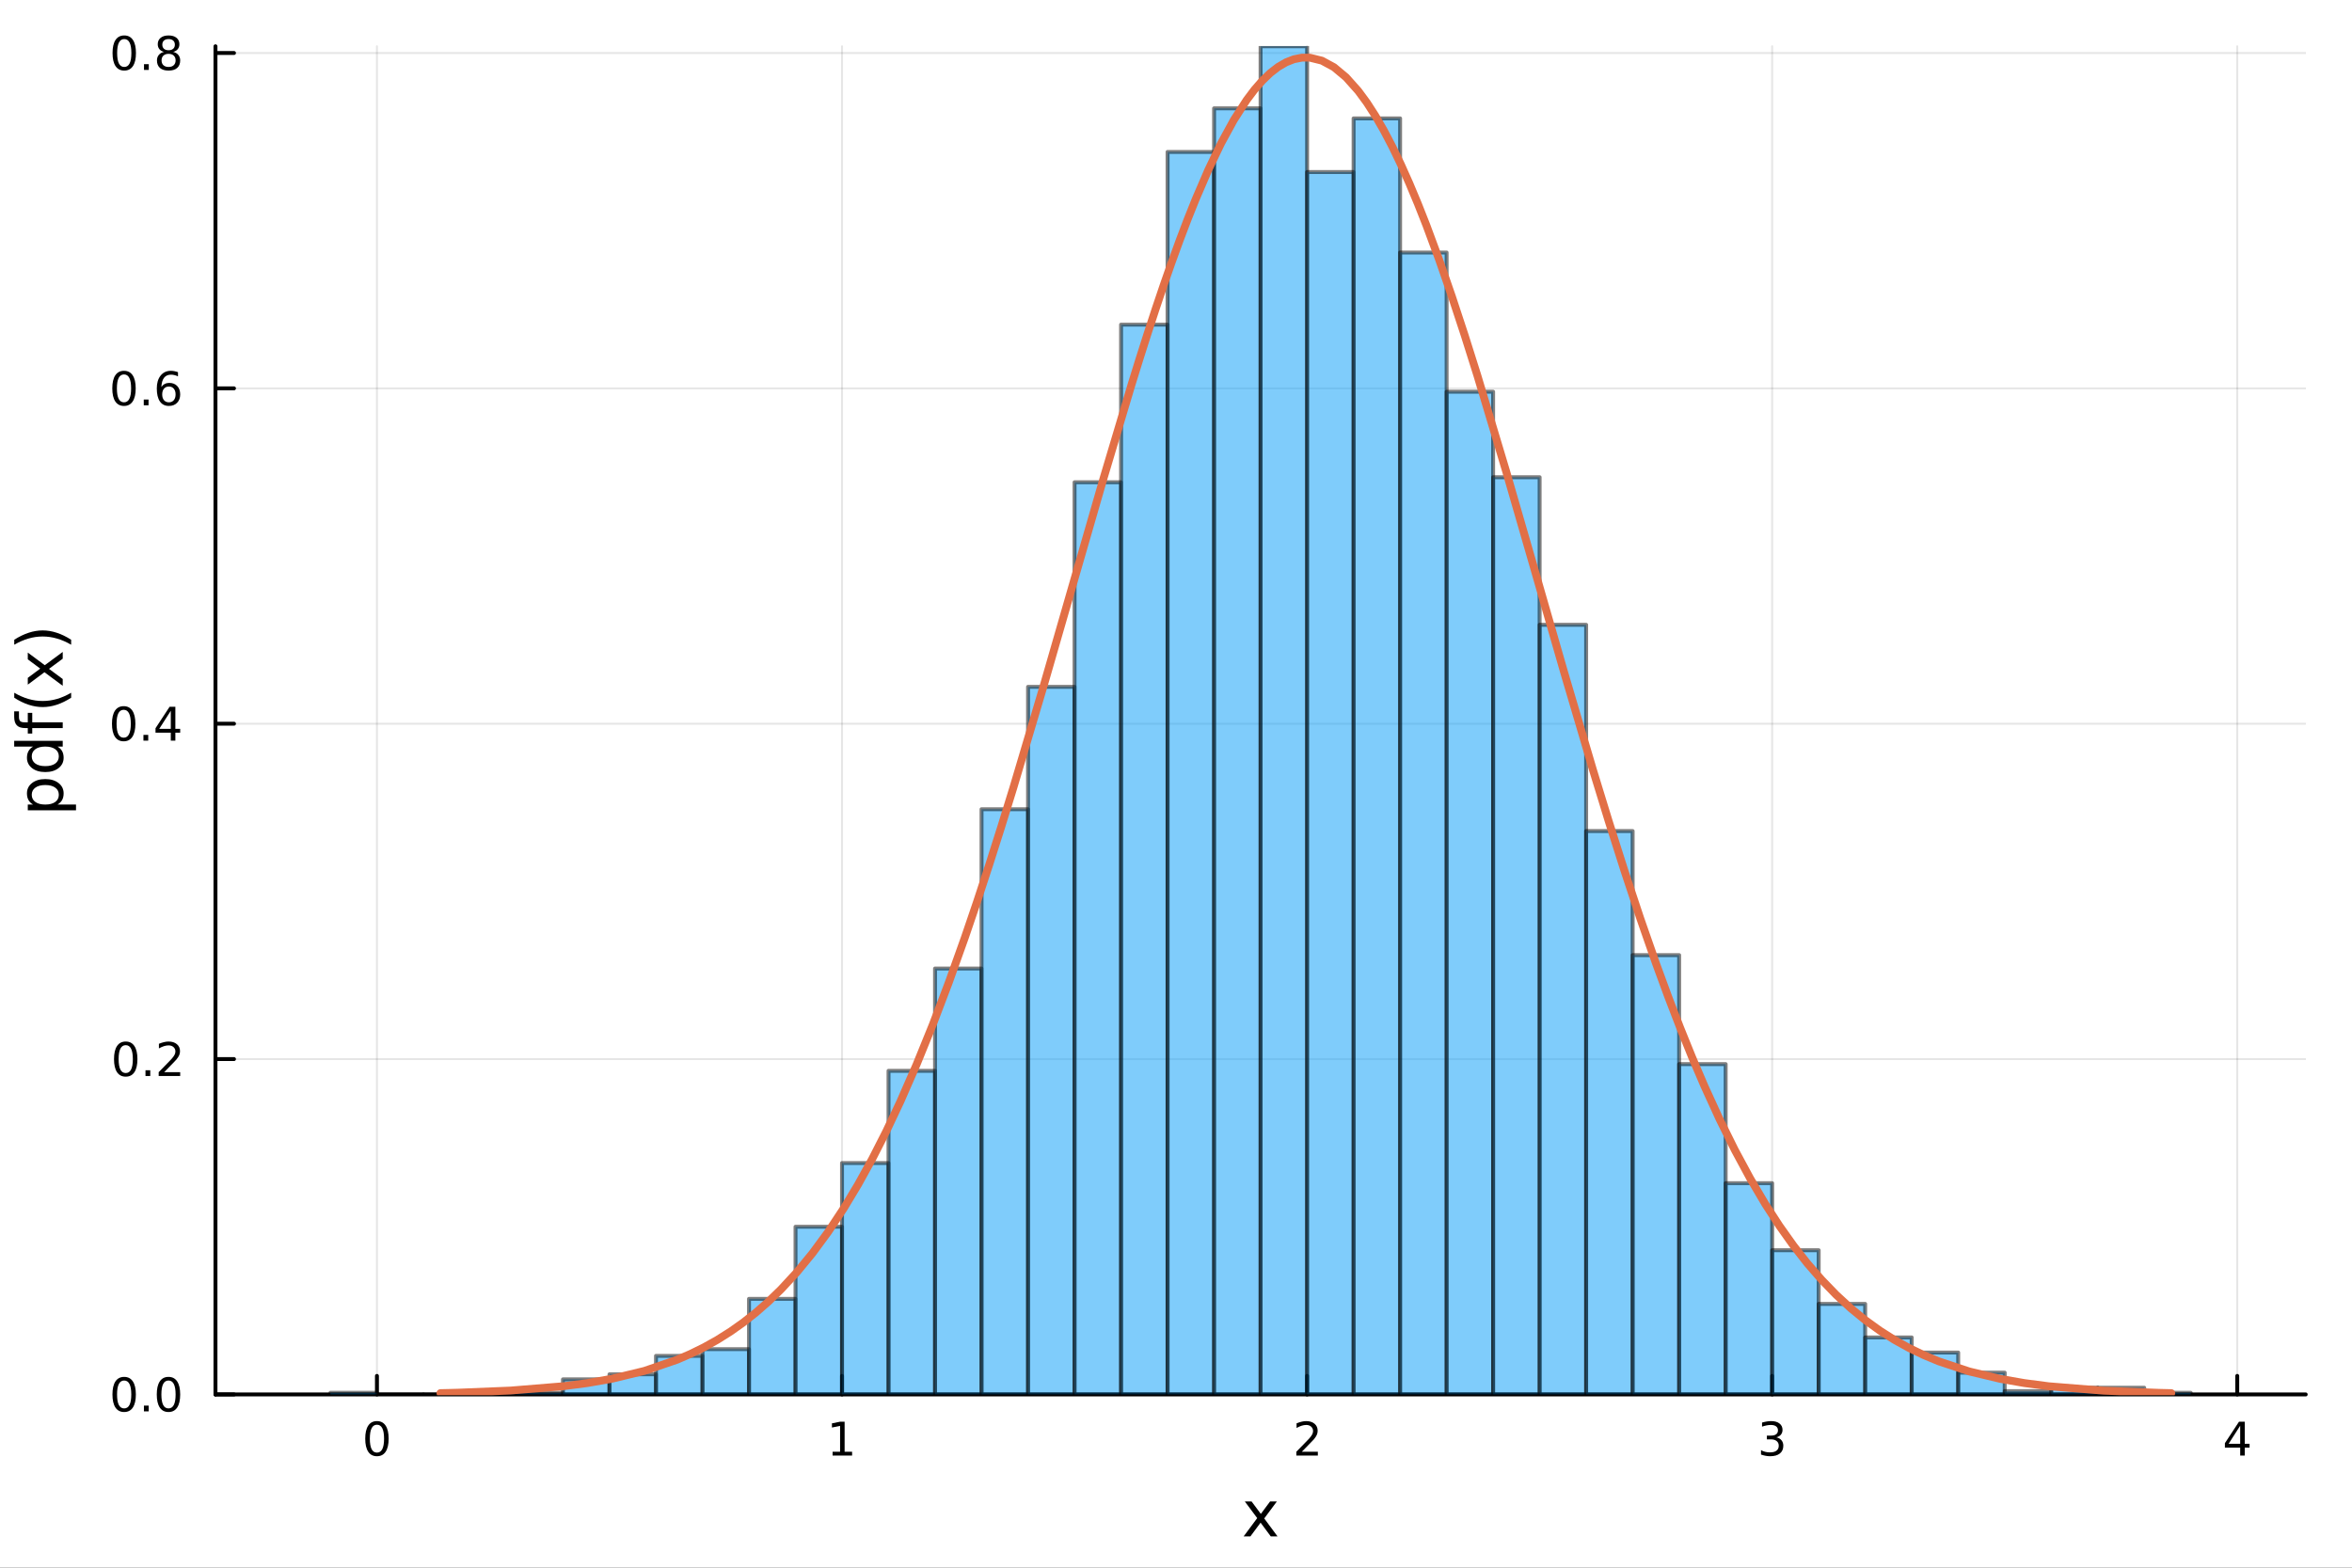 <?xml version="1.0" encoding="utf-8"?>
<svg xmlns="http://www.w3.org/2000/svg" xmlns:xlink="http://www.w3.org/1999/xlink" width="600" height="400" viewBox="0 0 2400 1600">
<rect x="0" y="0" width="2400" height="1600" fill="#333333" stroke="none"/>
<defs>
  <clipPath id="clip360">
    <rect x="0" y="0" width="2400" height="1600"/>
  </clipPath>
</defs>
<path clip-path="url(#clip360)" d="M0 1600 L2400 1600 L2400 0 L0 0  Z" fill="#ffffff" fill-rule="evenodd" fill-opacity="1"/>
<defs>
  <clipPath id="clip361">
    <rect x="480" y="0" width="1681" height="1600"/>
  </clipPath>
</defs>
<path clip-path="url(#clip360)" d="M219.866 1423.18 L2352.76 1423.18 L2352.76 47.244 L219.866 47.244  Z" fill="#ffffff" fill-rule="evenodd" fill-opacity="1"/>
<defs>
  <clipPath id="clip362">
    <rect x="219" y="47" width="2134" height="1377"/>
  </clipPath>
</defs>
<polyline clip-path="url(#clip362)" style="stroke:#000000; stroke-linecap:round; stroke-linejoin:round; stroke-width:2; stroke-opacity:0.1; fill:none" points="384.636,1423.18 384.636,47.244 "/>
<polyline clip-path="url(#clip362)" style="stroke:#000000; stroke-linecap:round; stroke-linejoin:round; stroke-width:2; stroke-opacity:0.1; fill:none" points="859.202,1423.18 859.202,47.244 "/>
<polyline clip-path="url(#clip362)" style="stroke:#000000; stroke-linecap:round; stroke-linejoin:round; stroke-width:2; stroke-opacity:0.1; fill:none" points="1333.77,1423.18 1333.77,47.244 "/>
<polyline clip-path="url(#clip362)" style="stroke:#000000; stroke-linecap:round; stroke-linejoin:round; stroke-width:2; stroke-opacity:0.1; fill:none" points="1808.33,1423.18 1808.33,47.244 "/>
<polyline clip-path="url(#clip362)" style="stroke:#000000; stroke-linecap:round; stroke-linejoin:round; stroke-width:2; stroke-opacity:0.1; fill:none" points="2282.9,1423.18 2282.9,47.244 "/>
<polyline clip-path="url(#clip362)" style="stroke:#000000; stroke-linecap:round; stroke-linejoin:round; stroke-width:2; stroke-opacity:0.1; fill:none" points="219.866,1423.18 2352.76,1423.18 "/>
<polyline clip-path="url(#clip362)" style="stroke:#000000; stroke-linecap:round; stroke-linejoin:round; stroke-width:2; stroke-opacity:0.1; fill:none" points="219.866,1080.91 2352.76,1080.91 "/>
<polyline clip-path="url(#clip362)" style="stroke:#000000; stroke-linecap:round; stroke-linejoin:round; stroke-width:2; stroke-opacity:0.1; fill:none" points="219.866,738.635 2352.76,738.635 "/>
<polyline clip-path="url(#clip362)" style="stroke:#000000; stroke-linecap:round; stroke-linejoin:round; stroke-width:2; stroke-opacity:0.1; fill:none" points="219.866,396.362 2352.76,396.362 "/>
<polyline clip-path="url(#clip362)" style="stroke:#000000; stroke-linecap:round; stroke-linejoin:round; stroke-width:2; stroke-opacity:0.1; fill:none" points="219.866,54.09 2352.76,54.09 "/>
<polyline clip-path="url(#clip360)" style="stroke:#000000; stroke-linecap:round; stroke-linejoin:round; stroke-width:4; stroke-opacity:1; fill:none" points="219.866,1423.18 2352.76,1423.18 "/>
<polyline clip-path="url(#clip360)" style="stroke:#000000; stroke-linecap:round; stroke-linejoin:round; stroke-width:4; stroke-opacity:1; fill:none" points="384.636,1423.18 384.636,1404.28 "/>
<polyline clip-path="url(#clip360)" style="stroke:#000000; stroke-linecap:round; stroke-linejoin:round; stroke-width:4; stroke-opacity:1; fill:none" points="859.202,1423.18 859.202,1404.28 "/>
<polyline clip-path="url(#clip360)" style="stroke:#000000; stroke-linecap:round; stroke-linejoin:round; stroke-width:4; stroke-opacity:1; fill:none" points="1333.77,1423.18 1333.77,1404.28 "/>
<polyline clip-path="url(#clip360)" style="stroke:#000000; stroke-linecap:round; stroke-linejoin:round; stroke-width:4; stroke-opacity:1; fill:none" points="1808.33,1423.18 1808.33,1404.28 "/>
<polyline clip-path="url(#clip360)" style="stroke:#000000; stroke-linecap:round; stroke-linejoin:round; stroke-width:4; stroke-opacity:1; fill:none" points="2282.9,1423.18 2282.9,1404.28 "/>
<path clip-path="url(#clip360)" d="M384.636 1454.1 Q381.025 1454.1 379.196 1457.66 Q377.39 1461.2 377.39 1468.33 Q377.39 1475.44 379.196 1479.01 Q381.025 1482.55 384.636 1482.55 Q388.27 1482.55 390.075 1479.01 Q391.904 1475.44 391.904 1468.33 Q391.904 1461.2 390.075 1457.66 Q388.27 1454.1 384.636 1454.1 M384.636 1450.39 Q390.446 1450.39 393.501 1455 Q396.58 1459.58 396.58 1468.33 Q396.58 1477.06 393.501 1481.67 Q390.446 1486.25 384.636 1486.25 Q378.825 1486.25 375.747 1481.67 Q372.691 1477.06 372.691 1468.33 Q372.691 1459.58 375.747 1455 Q378.825 1450.39 384.636 1450.39 Z" fill="#000000" fill-rule="nonzero" fill-opacity="1" /><path clip-path="url(#clip360)" d="M849.584 1481.64 L857.222 1481.64 L857.222 1455.28 L848.912 1456.95 L848.912 1452.69 L857.176 1451.02 L861.852 1451.02 L861.852 1481.64 L869.491 1481.64 L869.491 1485.58 L849.584 1485.58 L849.584 1481.64 Z" fill="#000000" fill-rule="nonzero" fill-opacity="1" /><path clip-path="url(#clip360)" d="M1328.42 1481.64 L1344.74 1481.64 L1344.74 1485.58 L1322.8 1485.58 L1322.8 1481.64 Q1325.46 1478.89 1330.04 1474.26 Q1334.65 1469.61 1335.83 1468.27 Q1338.07 1465.74 1338.95 1464.01 Q1339.86 1462.25 1339.86 1460.56 Q1339.86 1457.8 1337.91 1456.07 Q1335.99 1454.33 1332.89 1454.33 Q1330.69 1454.33 1328.24 1455.09 Q1325.8 1455.86 1323.03 1457.41 L1323.03 1452.69 Q1325.85 1451.55 1328.3 1450.97 Q1330.76 1450.39 1332.8 1450.39 Q1338.17 1450.39 1341.36 1453.08 Q1344.55 1455.77 1344.55 1460.26 Q1344.55 1462.39 1343.74 1464.31 Q1342.96 1466.2 1340.85 1468.8 Q1340.27 1469.47 1337.17 1472.69 Q1334.07 1475.88 1328.42 1481.64 Z" fill="#000000" fill-rule="nonzero" fill-opacity="1" /><path clip-path="url(#clip360)" d="M1812.58 1466.95 Q1815.94 1467.66 1817.81 1469.93 Q1819.71 1472.2 1819.71 1475.53 Q1819.71 1480.65 1816.19 1483.45 Q1812.67 1486.25 1806.19 1486.25 Q1804.02 1486.25 1801.7 1485.81 Q1799.41 1485.39 1796.96 1484.54 L1796.96 1480.02 Q1798.9 1481.16 1801.22 1481.74 Q1803.53 1482.32 1806.05 1482.32 Q1810.45 1482.32 1812.74 1480.58 Q1815.06 1478.84 1815.06 1475.53 Q1815.06 1472.48 1812.91 1470.77 Q1810.78 1469.03 1806.96 1469.03 L1802.93 1469.03 L1802.93 1465.19 L1807.14 1465.19 Q1810.59 1465.19 1812.42 1463.82 Q1814.25 1462.43 1814.25 1459.84 Q1814.25 1457.18 1812.35 1455.77 Q1810.47 1454.33 1806.96 1454.33 Q1805.04 1454.33 1802.84 1454.75 Q1800.64 1455.16 1798 1456.04 L1798 1451.88 Q1800.66 1451.14 1802.97 1450.77 Q1805.31 1450.39 1807.37 1450.39 Q1812.7 1450.39 1815.8 1452.83 Q1818.9 1455.23 1818.9 1459.35 Q1818.9 1462.22 1817.26 1464.21 Q1815.61 1466.18 1812.58 1466.95 Z" fill="#000000" fill-rule="nonzero" fill-opacity="1" /><path clip-path="url(#clip360)" d="M2285.91 1455.09 L2274.1 1473.54 L2285.91 1473.54 L2285.91 1455.09 M2284.68 1451.02 L2290.56 1451.02 L2290.56 1473.54 L2295.49 1473.54 L2295.49 1477.43 L2290.56 1477.43 L2290.56 1485.58 L2285.91 1485.58 L2285.91 1477.43 L2270.31 1477.43 L2270.31 1472.92 L2284.68 1451.02 Z" fill="#000000" fill-rule="nonzero" fill-opacity="1" /><path clip-path="url(#clip360)" d="M1302.93 1532.4 L1290.04 1549.74 L1303.59 1568.04 L1296.69 1568.04 L1286.31 1554.04 L1275.93 1568.04 L1269.03 1568.04 L1282.87 1549.39 L1270.21 1532.4 L1277.11 1532.4 L1286.57 1545.1 L1296.02 1532.4 L1302.93 1532.4 Z" fill="#000000" fill-rule="nonzero" fill-opacity="1" /><polyline clip-path="url(#clip360)" style="stroke:#000000; stroke-linecap:round; stroke-linejoin:round; stroke-width:4; stroke-opacity:1; fill:none" points="219.866,1423.18 219.866,47.244 "/>
<polyline clip-path="url(#clip360)" style="stroke:#000000; stroke-linecap:round; stroke-linejoin:round; stroke-width:4; stroke-opacity:1; fill:none" points="219.866,1423.18 238.764,1423.18 "/>
<polyline clip-path="url(#clip360)" style="stroke:#000000; stroke-linecap:round; stroke-linejoin:round; stroke-width:4; stroke-opacity:1; fill:none" points="219.866,1080.91 238.764,1080.91 "/>
<polyline clip-path="url(#clip360)" style="stroke:#000000; stroke-linecap:round; stroke-linejoin:round; stroke-width:4; stroke-opacity:1; fill:none" points="219.866,738.635 238.764,738.635 "/>
<polyline clip-path="url(#clip360)" style="stroke:#000000; stroke-linecap:round; stroke-linejoin:round; stroke-width:4; stroke-opacity:1; fill:none" points="219.866,396.362 238.764,396.362 "/>
<polyline clip-path="url(#clip360)" style="stroke:#000000; stroke-linecap:round; stroke-linejoin:round; stroke-width:4; stroke-opacity:1; fill:none" points="219.866,54.09 238.764,54.09 "/>
<path clip-path="url(#clip360)" d="M126.691 1408.98 Q123.08 1408.98 121.251 1412.54 Q119.445 1416.08 119.445 1423.21 Q119.445 1430.32 121.251 1433.89 Q123.08 1437.43 126.691 1437.43 Q130.325 1437.43 132.13 1433.89 Q133.959 1430.32 133.959 1423.21 Q133.959 1416.08 132.13 1412.54 Q130.325 1408.98 126.691 1408.98 M126.691 1405.27 Q132.501 1405.27 135.556 1409.88 Q138.635 1414.46 138.635 1423.21 Q138.635 1431.94 135.556 1436.55 Q132.501 1441.13 126.691 1441.13 Q120.88 1441.13 117.802 1436.55 Q114.746 1431.94 114.746 1423.21 Q114.746 1414.46 117.802 1409.88 Q120.88 1405.27 126.691 1405.27 Z" fill="#000000" fill-rule="nonzero" fill-opacity="1" /><path clip-path="url(#clip360)" d="M146.853 1434.58 L151.737 1434.58 L151.737 1440.46 L146.853 1440.46 L146.853 1434.58 Z" fill="#000000" fill-rule="nonzero" fill-opacity="1" /><path clip-path="url(#clip360)" d="M171.922 1408.98 Q168.311 1408.98 166.482 1412.54 Q164.677 1416.08 164.677 1423.21 Q164.677 1430.32 166.482 1433.89 Q168.311 1437.43 171.922 1437.43 Q175.556 1437.43 177.362 1433.89 Q179.19 1430.32 179.19 1423.21 Q179.19 1416.08 177.362 1412.54 Q175.556 1408.98 171.922 1408.98 M171.922 1405.27 Q177.732 1405.27 180.788 1409.88 Q183.866 1414.46 183.866 1423.21 Q183.866 1431.94 180.788 1436.55 Q177.732 1441.13 171.922 1441.13 Q166.112 1441.13 163.033 1436.55 Q159.978 1431.94 159.978 1423.21 Q159.978 1414.46 163.033 1409.88 Q166.112 1405.27 171.922 1405.27 Z" fill="#000000" fill-rule="nonzero" fill-opacity="1" /><path clip-path="url(#clip360)" d="M128.288 1066.71 Q124.677 1066.71 122.848 1070.27 Q121.043 1073.81 121.043 1080.94 Q121.043 1088.05 122.848 1091.61 Q124.677 1095.15 128.288 1095.15 Q131.922 1095.15 133.728 1091.61 Q135.556 1088.05 135.556 1080.94 Q135.556 1073.81 133.728 1070.27 Q131.922 1066.71 128.288 1066.71 M128.288 1063 Q134.098 1063 137.154 1067.61 Q140.232 1072.19 140.232 1080.94 Q140.232 1089.67 137.154 1094.28 Q134.098 1098.86 128.288 1098.86 Q122.478 1098.86 119.399 1094.28 Q116.343 1089.67 116.343 1080.94 Q116.343 1072.19 119.399 1067.61 Q122.478 1063 128.288 1063 Z" fill="#000000" fill-rule="nonzero" fill-opacity="1" /><path clip-path="url(#clip360)" d="M148.45 1092.31 L153.334 1092.31 L153.334 1098.19 L148.45 1098.19 L148.45 1092.31 Z" fill="#000000" fill-rule="nonzero" fill-opacity="1" /><path clip-path="url(#clip360)" d="M167.547 1094.25 L183.866 1094.25 L183.866 1098.19 L161.922 1098.19 L161.922 1094.25 Q164.584 1091.5 169.167 1086.87 Q173.774 1082.22 174.954 1080.87 Q177.2 1078.35 178.079 1076.61 Q178.982 1074.85 178.982 1073.16 Q178.982 1070.41 177.038 1068.67 Q175.116 1066.94 172.014 1066.94 Q169.815 1066.94 167.362 1067.7 Q164.931 1068.47 162.153 1070.02 L162.153 1065.29 Q164.977 1064.16 167.431 1063.58 Q169.885 1063 171.922 1063 Q177.292 1063 180.487 1065.69 Q183.681 1068.37 183.681 1072.86 Q183.681 1074.99 182.871 1076.91 Q182.084 1078.81 179.977 1081.4 Q179.399 1082.08 176.297 1085.29 Q173.195 1088.49 167.547 1094.25 Z" fill="#000000" fill-rule="nonzero" fill-opacity="1" /><path clip-path="url(#clip360)" d="M126.205 724.433 Q122.593 724.433 120.765 727.998 Q118.959 731.54 118.959 738.669 Q118.959 745.776 120.765 749.341 Q122.593 752.882 126.205 752.882 Q129.839 752.882 131.644 749.341 Q133.473 745.776 133.473 738.669 Q133.473 731.54 131.644 727.998 Q129.839 724.433 126.205 724.433 M126.205 720.73 Q132.015 720.73 135.07 725.336 Q138.149 729.919 138.149 738.669 Q138.149 747.396 135.07 752.003 Q132.015 756.586 126.205 756.586 Q120.394 756.586 117.316 752.003 Q114.26 747.396 114.26 738.669 Q114.26 729.919 117.316 725.336 Q120.394 720.73 126.205 720.73 Z" fill="#000000" fill-rule="nonzero" fill-opacity="1" /><path clip-path="url(#clip360)" d="M146.366 750.035 L151.251 750.035 L151.251 755.915 L146.366 755.915 L146.366 750.035 Z" fill="#000000" fill-rule="nonzero" fill-opacity="1" /><path clip-path="url(#clip360)" d="M174.283 725.429 L162.477 743.878 L174.283 743.878 L174.283 725.429 M173.056 721.355 L178.936 721.355 L178.936 743.878 L183.866 743.878 L183.866 747.767 L178.936 747.767 L178.936 755.915 L174.283 755.915 L174.283 747.767 L158.681 747.767 L158.681 743.253 L173.056 721.355 Z" fill="#000000" fill-rule="nonzero" fill-opacity="1" /><path clip-path="url(#clip360)" d="M126.529 382.161 Q122.918 382.161 121.089 385.726 Q119.283 389.267 119.283 396.397 Q119.283 403.503 121.089 407.068 Q122.918 410.61 126.529 410.61 Q130.163 410.61 131.968 407.068 Q133.797 403.503 133.797 396.397 Q133.797 389.267 131.968 385.726 Q130.163 382.161 126.529 382.161 M126.529 378.457 Q132.339 378.457 135.394 383.064 Q138.473 387.647 138.473 396.397 Q138.473 405.124 135.394 409.73 Q132.339 414.313 126.529 414.313 Q120.718 414.313 117.64 409.73 Q114.584 405.124 114.584 396.397 Q114.584 387.647 117.64 383.064 Q120.718 378.457 126.529 378.457 Z" fill="#000000" fill-rule="nonzero" fill-opacity="1" /><path clip-path="url(#clip360)" d="M146.691 407.763 L151.575 407.763 L151.575 413.642 L146.691 413.642 L146.691 407.763 Z" fill="#000000" fill-rule="nonzero" fill-opacity="1" /><path clip-path="url(#clip360)" d="M172.339 394.499 Q169.19 394.499 167.339 396.651 Q165.51 398.804 165.51 402.554 Q165.51 406.281 167.339 408.457 Q169.19 410.61 172.339 410.61 Q175.487 410.61 177.315 408.457 Q179.167 406.281 179.167 402.554 Q179.167 398.804 177.315 396.651 Q175.487 394.499 172.339 394.499 M181.621 379.846 L181.621 384.105 Q179.862 383.272 178.056 382.832 Q176.274 382.392 174.514 382.392 Q169.885 382.392 167.431 385.517 Q165.001 388.642 164.653 394.962 Q166.019 392.948 168.079 391.883 Q170.139 390.795 172.616 390.795 Q177.825 390.795 180.834 393.966 Q183.866 397.114 183.866 402.554 Q183.866 407.878 180.718 411.096 Q177.57 414.313 172.339 414.313 Q166.343 414.313 163.172 409.73 Q160.001 405.124 160.001 396.397 Q160.001 388.202 163.89 383.341 Q167.778 378.457 174.329 378.457 Q176.089 378.457 177.871 378.804 Q179.676 379.152 181.621 379.846 Z" fill="#000000" fill-rule="nonzero" fill-opacity="1" /><path clip-path="url(#clip360)" d="M126.783 39.888 Q123.172 39.888 121.343 43.453 Q119.538 46.995 119.538 54.124 Q119.538 61.231 121.343 64.796 Q123.172 68.337 126.783 68.337 Q130.417 68.337 132.223 64.796 Q134.052 61.231 134.052 54.124 Q134.052 46.995 132.223 43.453 Q130.417 39.888 126.783 39.888 M126.783 36.184 Q132.593 36.184 135.649 40.791 Q138.728 45.374 138.728 54.124 Q138.728 62.851 135.649 67.457 Q132.593 72.041 126.783 72.041 Q120.973 72.041 117.894 67.457 Q114.839 62.851 114.839 54.124 Q114.839 45.374 117.894 40.791 Q120.973 36.184 126.783 36.184 Z" fill="#000000" fill-rule="nonzero" fill-opacity="1" /><path clip-path="url(#clip360)" d="M146.945 65.49 L151.829 65.49 L151.829 71.37 L146.945 71.37 L146.945 65.49 Z" fill="#000000" fill-rule="nonzero" fill-opacity="1" /><path clip-path="url(#clip360)" d="M172.014 54.958 Q168.681 54.958 166.76 56.74 Q164.862 58.522 164.862 61.647 Q164.862 64.772 166.76 66.555 Q168.681 68.337 172.014 68.337 Q175.348 68.337 177.269 66.555 Q179.19 64.749 179.19 61.647 Q179.19 58.522 177.269 56.74 Q175.371 54.958 172.014 54.958 M167.339 52.967 Q164.329 52.226 162.64 50.166 Q160.973 48.106 160.973 45.143 Q160.973 40.999 163.913 38.592 Q166.876 36.184 172.014 36.184 Q177.176 36.184 180.116 38.592 Q183.056 40.999 183.056 45.143 Q183.056 48.106 181.366 50.166 Q179.7 52.226 176.714 52.967 Q180.093 53.754 181.968 56.046 Q183.866 58.337 183.866 61.647 Q183.866 66.671 180.788 69.356 Q177.732 72.041 172.014 72.041 Q166.297 72.041 163.218 69.356 Q160.163 66.671 160.163 61.647 Q160.163 58.337 162.061 56.046 Q163.959 53.754 167.339 52.967 M165.626 45.583 Q165.626 48.268 167.292 49.772 Q168.982 51.277 172.014 51.277 Q175.024 51.277 176.714 49.772 Q178.426 48.268 178.426 45.583 Q178.426 42.898 176.714 41.393 Q175.024 39.888 172.014 39.888 Q168.982 39.888 167.292 41.393 Q165.626 42.898 165.626 45.583 Z" fill="#000000" fill-rule="nonzero" fill-opacity="1" /><path clip-path="url(#clip360)" d="M58.657 821.133 L77.563 821.133 L77.563 827.021 L28.356 827.021 L28.356 821.133 L33.767 821.133 Q30.584 819.287 29.056 816.486 Q27.497 813.653 27.497 809.738 Q27.497 803.245 32.653 799.203 Q37.809 795.129 46.212 795.129 Q54.615 795.129 59.771 799.203 Q64.927 803.245 64.927 809.738 Q64.927 813.653 63.399 816.486 Q61.84 819.287 58.657 821.133 M46.212 801.208 Q39.751 801.208 36.09 803.882 Q32.398 806.524 32.398 811.171 Q32.398 815.818 36.09 818.491 Q39.751 821.133 46.212 821.133 Q52.673 821.133 56.365 818.491 Q60.026 815.818 60.026 811.171 Q60.026 806.524 56.365 803.882 Q52.673 801.208 46.212 801.208 Z" fill="#000000" fill-rule="nonzero" fill-opacity="1" /><path clip-path="url(#clip360)" d="M33.767 761.964 L14.479 761.964 L14.479 756.107 L64.004 756.107 L64.004 761.964 L58.657 761.964 Q61.84 763.81 63.399 766.643 Q64.927 769.444 64.927 773.39 Q64.927 779.851 59.771 783.926 Q54.615 787.968 46.212 787.968 Q37.809 787.968 32.653 783.926 Q27.497 779.851 27.497 773.39 Q27.497 769.444 29.056 766.643 Q30.584 763.81 33.767 761.964 M46.212 781.92 Q52.673 781.92 56.365 779.279 Q60.026 776.605 60.026 771.958 Q60.026 767.311 56.365 764.637 Q52.673 761.964 46.212 761.964 Q39.751 761.964 36.09 764.637 Q32.398 767.311 32.398 771.958 Q32.398 776.605 36.09 779.279 Q39.751 781.92 46.212 781.92 Z" fill="#000000" fill-rule="nonzero" fill-opacity="1" /><path clip-path="url(#clip360)" d="M14.479 725.998 L19.349 725.998 L19.349 731.599 Q19.349 734.75 20.622 735.992 Q21.895 737.201 25.205 737.201 L28.356 737.201 L28.356 727.557 L32.908 727.557 L32.908 737.201 L64.004 737.201 L64.004 743.09 L32.908 743.09 L32.908 748.691 L28.356 748.691 L28.356 743.09 L25.874 743.09 Q19.922 743.09 17.216 740.32 Q14.479 737.551 14.479 731.536 L14.479 725.998 Z" fill="#000000" fill-rule="nonzero" fill-opacity="1" /><path clip-path="url(#clip360)" d="M14.543 707.028 Q21.863 711.293 29.025 713.362 Q36.186 715.431 43.538 715.431 Q50.891 715.431 58.116 713.362 Q65.309 711.261 72.598 707.028 L72.598 712.12 Q65.118 716.895 57.893 719.282 Q50.668 721.637 43.538 721.637 Q36.441 721.637 29.247 719.282 Q22.054 716.926 14.543 712.12 L14.543 707.028 Z" fill="#000000" fill-rule="nonzero" fill-opacity="1" /><path clip-path="url(#clip360)" d="M28.356 666.033 L45.703 678.923 L64.004 665.364 L64.004 672.271 L50 682.647 L64.004 693.023 L64.004 699.93 L45.353 686.085 L28.356 698.752 L28.356 691.846 L41.056 682.393 L28.356 672.939 L28.356 666.033 Z" fill="#000000" fill-rule="nonzero" fill-opacity="1" /><path clip-path="url(#clip360)" d="M14.543 658.012 L14.543 652.919 Q22.054 648.145 29.247 645.79 Q36.441 643.403 43.538 643.403 Q50.668 643.403 57.893 645.79 Q65.118 648.145 72.598 652.919 L72.598 658.012 Q65.309 653.779 58.116 651.71 Q50.891 649.609 43.538 649.609 Q36.186 649.609 29.025 651.71 Q21.863 653.779 14.543 658.012 Z" fill="#000000" fill-rule="nonzero" fill-opacity="1" /><path clip-path="url(#clip362)" d="M337.179 1421.47 L337.179 1423.18 L384.636 1423.18 L384.636 1421.47 L337.179 1421.47 L337.179 1421.47  Z" fill="#009af9" fill-rule="evenodd" fill-opacity="0.5"/>
<polyline clip-path="url(#clip362)" style="stroke:#000000; stroke-linecap:round; stroke-linejoin:round; stroke-width:4; stroke-opacity:0.5; fill:none" points="337.179,1421.47 337.179,1423.18 384.636,1423.18 384.636,1421.47 337.179,1421.47 "/>
<path clip-path="url(#clip362)" d="M384.636 1423.18 L384.636 1423.18 L432.092 1423.18 L432.092 1423.18 L384.636 1423.18 L384.636 1423.18  Z" fill="#009af9" fill-rule="evenodd" fill-opacity="0.5"/>
<polyline clip-path="url(#clip362)" style="stroke:#000000; stroke-linecap:round; stroke-linejoin:round; stroke-width:4; stroke-opacity:0.5; fill:none" points="384.636,1423.18 384.636,1423.18 432.092,1423.18 384.636,1423.18 "/>
<path clip-path="url(#clip362)" d="M432.092 1423.18 L432.092 1423.18 L479.549 1423.18 L479.549 1423.18 L432.092 1423.18 L432.092 1423.18  Z" fill="#009af9" fill-rule="evenodd" fill-opacity="0.5"/>
<polyline clip-path="url(#clip362)" style="stroke:#000000; stroke-linecap:round; stroke-linejoin:round; stroke-width:4; stroke-opacity:0.5; fill:none" points="432.092,1423.18 432.092,1423.18 479.549,1423.18 432.092,1423.18 "/>
<path clip-path="url(#clip362)" d="M479.549 1421.47 L479.549 1423.18 L527.005 1423.18 L527.005 1421.47 L479.549 1421.47 L479.549 1421.47  Z" fill="#009af9" fill-rule="evenodd" fill-opacity="0.5"/>
<polyline clip-path="url(#clip362)" style="stroke:#000000; stroke-linecap:round; stroke-linejoin:round; stroke-width:4; stroke-opacity:0.5; fill:none" points="479.549,1421.47 479.549,1423.18 527.005,1423.18 527.005,1421.47 479.549,1421.47 "/>
<path clip-path="url(#clip362)" d="M527.005 1421.47 L527.005 1423.18 L574.462 1423.18 L574.462 1421.47 L527.005 1421.47 L527.005 1421.47  Z" fill="#009af9" fill-rule="evenodd" fill-opacity="0.5"/>
<polyline clip-path="url(#clip362)" style="stroke:#000000; stroke-linecap:round; stroke-linejoin:round; stroke-width:4; stroke-opacity:0.5; fill:none" points="527.005,1421.47 527.005,1423.18 574.462,1423.18 574.462,1421.47 527.005,1421.47 "/>
<path clip-path="url(#clip362)" d="M574.462 1407.78 L574.462 1423.18 L621.919 1423.18 L621.919 1407.78 L574.462 1407.78 L574.462 1407.78  Z" fill="#009af9" fill-rule="evenodd" fill-opacity="0.5"/>
<polyline clip-path="url(#clip362)" style="stroke:#000000; stroke-linecap:round; stroke-linejoin:round; stroke-width:4; stroke-opacity:0.5; fill:none" points="574.462,1407.78 574.462,1423.18 621.919,1423.18 621.919,1407.78 574.462,1407.78 "/>
<path clip-path="url(#clip362)" d="M621.919 1402.64 L621.919 1423.18 L669.375 1423.18 L669.375 1402.64 L621.919 1402.64 L621.919 1402.64  Z" fill="#009af9" fill-rule="evenodd" fill-opacity="0.5"/>
<polyline clip-path="url(#clip362)" style="stroke:#000000; stroke-linecap:round; stroke-linejoin:round; stroke-width:4; stroke-opacity:0.5; fill:none" points="621.919,1402.64 621.919,1423.18 669.375,1423.18 669.375,1402.64 621.919,1402.64 "/>
<path clip-path="url(#clip362)" d="M669.375 1383.82 L669.375 1423.18 L716.832 1423.18 L716.832 1383.82 L669.375 1383.82 L669.375 1383.82  Z" fill="#009af9" fill-rule="evenodd" fill-opacity="0.5"/>
<polyline clip-path="url(#clip362)" style="stroke:#000000; stroke-linecap:round; stroke-linejoin:round; stroke-width:4; stroke-opacity:0.5; fill:none" points="669.375,1383.82 669.375,1423.18 716.832,1423.18 716.832,1383.82 669.375,1383.82 "/>
<path clip-path="url(#clip362)" d="M716.832 1376.97 L716.832 1423.18 L764.288 1423.18 L764.288 1376.97 L716.832 1376.97 L716.832 1376.97  Z" fill="#009af9" fill-rule="evenodd" fill-opacity="0.5"/>
<polyline clip-path="url(#clip362)" style="stroke:#000000; stroke-linecap:round; stroke-linejoin:round; stroke-width:4; stroke-opacity:0.5; fill:none" points="716.832,1376.97 716.832,1423.18 764.288,1423.18 764.288,1376.97 716.832,1376.97 "/>
<path clip-path="url(#clip362)" d="M764.288 1325.63 L764.288 1423.18 L811.745 1423.18 L811.745 1325.63 L764.288 1325.63 L764.288 1325.63  Z" fill="#009af9" fill-rule="evenodd" fill-opacity="0.5"/>
<polyline clip-path="url(#clip362)" style="stroke:#000000; stroke-linecap:round; stroke-linejoin:round; stroke-width:4; stroke-opacity:0.5; fill:none" points="764.288,1325.63 764.288,1423.18 811.745,1423.18 811.745,1325.63 764.288,1325.63 "/>
<path clip-path="url(#clip362)" d="M811.745 1252.04 L811.745 1423.18 L859.202 1423.18 L859.202 1252.04 L811.745 1252.04 L811.745 1252.04  Z" fill="#009af9" fill-rule="evenodd" fill-opacity="0.5"/>
<polyline clip-path="url(#clip362)" style="stroke:#000000; stroke-linecap:round; stroke-linejoin:round; stroke-width:4; stroke-opacity:0.5; fill:none" points="811.745,1252.04 811.745,1423.18 859.202,1423.18 859.202,1252.04 811.745,1252.04 "/>
<path clip-path="url(#clip362)" d="M859.202 1187.01 L859.202 1423.18 L906.658 1423.18 L906.658 1187.01 L859.202 1187.01 L859.202 1187.01  Z" fill="#009af9" fill-rule="evenodd" fill-opacity="0.5"/>
<polyline clip-path="url(#clip362)" style="stroke:#000000; stroke-linecap:round; stroke-linejoin:round; stroke-width:4; stroke-opacity:0.5; fill:none" points="859.202,1187.01 859.202,1423.18 906.658,1423.18 906.658,1187.01 859.202,1187.01 "/>
<path clip-path="url(#clip362)" d="M906.658 1092.89 L906.658 1423.18 L954.115 1423.18 L954.115 1092.89 L906.658 1092.89 L906.658 1092.89  Z" fill="#009af9" fill-rule="evenodd" fill-opacity="0.5"/>
<polyline clip-path="url(#clip362)" style="stroke:#000000; stroke-linecap:round; stroke-linejoin:round; stroke-width:4; stroke-opacity:0.5; fill:none" points="906.658,1092.89 906.658,1423.18 954.115,1423.18 954.115,1092.89 906.658,1092.89 "/>
<path clip-path="url(#clip362)" d="M954.115 988.494 L954.115 1423.18 L1001.57 1423.18 L1001.57 988.494 L954.115 988.494 L954.115 988.494  Z" fill="#009af9" fill-rule="evenodd" fill-opacity="0.5"/>
<polyline clip-path="url(#clip362)" style="stroke:#000000; stroke-linecap:round; stroke-linejoin:round; stroke-width:4; stroke-opacity:0.5; fill:none" points="954.115,988.494 954.115,1423.18 1001.57,1423.18 1001.57,988.494 954.115,988.494 "/>
<path clip-path="url(#clip362)" d="M1001.57 825.914 L1001.57 1423.18 L1049.03 1423.18 L1049.03 825.914 L1001.57 825.914 L1001.57 825.914  Z" fill="#009af9" fill-rule="evenodd" fill-opacity="0.5"/>
<polyline clip-path="url(#clip362)" style="stroke:#000000; stroke-linecap:round; stroke-linejoin:round; stroke-width:4; stroke-opacity:0.5; fill:none" points="1001.57,825.914 1001.57,1423.18 1049.03,1423.18 1049.03,825.914 1001.57,825.914 "/>
<path clip-path="url(#clip362)" d="M1049.03 700.985 L1049.03 1423.18 L1096.48 1423.18 L1096.48 700.985 L1049.03 700.985 L1049.03 700.985  Z" fill="#009af9" fill-rule="evenodd" fill-opacity="0.5"/>
<polyline clip-path="url(#clip362)" style="stroke:#000000; stroke-linecap:round; stroke-linejoin:round; stroke-width:4; stroke-opacity:0.5; fill:none" points="1049.03,700.985 1049.03,1423.18 1096.48,1423.18 1096.48,700.985 1049.03,700.985 "/>
<path clip-path="url(#clip362)" d="M1096.48 492.198 L1096.48 1423.18 L1143.94 1423.18 L1143.94 492.198 L1096.48 492.198 L1096.48 492.198  Z" fill="#009af9" fill-rule="evenodd" fill-opacity="0.5"/>
<polyline clip-path="url(#clip362)" style="stroke:#000000; stroke-linecap:round; stroke-linejoin:round; stroke-width:4; stroke-opacity:0.5; fill:none" points="1096.48,492.198 1096.48,1423.18 1143.94,1423.18 1143.94,492.198 1096.48,492.198 "/>
<path clip-path="url(#clip362)" d="M1143.94 331.33 L1143.94 1423.18 L1191.4 1423.18 L1191.4 331.33 L1143.94 331.33 L1143.94 331.33  Z" fill="#009af9" fill-rule="evenodd" fill-opacity="0.5"/>
<polyline clip-path="url(#clip362)" style="stroke:#000000; stroke-linecap:round; stroke-linejoin:round; stroke-width:4; stroke-opacity:0.5; fill:none" points="1143.94,331.33 1143.94,1423.18 1191.4,1423.18 1191.4,331.33 1143.94,331.33 "/>
<path clip-path="url(#clip362)" d="M1191.4 155.06 L1191.4 1423.18 L1238.85 1423.18 L1238.85 155.06 L1191.4 155.06 L1191.4 155.06  Z" fill="#009af9" fill-rule="evenodd" fill-opacity="0.5"/>
<polyline clip-path="url(#clip362)" style="stroke:#000000; stroke-linecap:round; stroke-linejoin:round; stroke-width:4; stroke-opacity:0.5; fill:none" points="1191.4,155.06 1191.4,1423.18 1238.85,1423.18 1238.85,155.06 1191.4,155.06 "/>
<path clip-path="url(#clip362)" d="M1238.85 110.565 L1238.85 1423.18 L1286.31 1423.18 L1286.31 110.565 L1238.85 110.565 L1238.85 110.565  Z" fill="#009af9" fill-rule="evenodd" fill-opacity="0.5"/>
<polyline clip-path="url(#clip362)" style="stroke:#000000; stroke-linecap:round; stroke-linejoin:round; stroke-width:4; stroke-opacity:0.5; fill:none" points="1238.85,110.565 1238.85,1423.18 1286.31,1423.18 1286.31,110.565 1238.85,110.565 "/>
<path clip-path="url(#clip362)" d="M1286.31 47.244 L1286.31 1423.18 L1333.77 1423.18 L1333.77 47.244 L1286.31 47.244 L1286.31 47.244  Z" fill="#009af9" fill-rule="evenodd" fill-opacity="0.5"/>
<polyline clip-path="url(#clip362)" style="stroke:#000000; stroke-linecap:round; stroke-linejoin:round; stroke-width:4; stroke-opacity:0.5; fill:none" points="1286.31,47.244 1286.31,1423.18 1333.77,1423.18 1333.77,47.244 1286.31,47.244 "/>
<path clip-path="url(#clip362)" d="M1333.77 175.596 L1333.77 1423.18 L1381.22 1423.18 L1381.22 175.596 L1333.77 175.596 L1333.77 175.596  Z" fill="#009af9" fill-rule="evenodd" fill-opacity="0.5"/>
<polyline clip-path="url(#clip362)" style="stroke:#000000; stroke-linecap:round; stroke-linejoin:round; stroke-width:4; stroke-opacity:0.5; fill:none" points="1333.77,175.596 1333.77,1423.18 1381.22,1423.18 1381.22,175.596 1333.77,175.596 "/>
<path clip-path="url(#clip362)" d="M1381.22 120.833 L1381.22 1423.18 L1428.68 1423.18 L1428.68 120.833 L1381.22 120.833 L1381.22 120.833  Z" fill="#009af9" fill-rule="evenodd" fill-opacity="0.5"/>
<polyline clip-path="url(#clip362)" style="stroke:#000000; stroke-linecap:round; stroke-linejoin:round; stroke-width:4; stroke-opacity:0.5; fill:none" points="1381.22,120.833 1381.22,1423.18 1428.68,1423.18 1428.68,120.833 1381.22,120.833 "/>
<path clip-path="url(#clip362)" d="M1428.68 257.742 L1428.68 1423.18 L1476.14 1423.18 L1476.14 257.742 L1428.68 257.742 L1428.68 257.742  Z" fill="#009af9" fill-rule="evenodd" fill-opacity="0.5"/>
<polyline clip-path="url(#clip362)" style="stroke:#000000; stroke-linecap:round; stroke-linejoin:round; stroke-width:4; stroke-opacity:0.5; fill:none" points="1428.68,257.742 1428.68,1423.18 1476.14,1423.18 1476.14,257.742 1428.68,257.742 "/>
<path clip-path="url(#clip362)" d="M1476.14 399.785 L1476.14 1423.18 L1523.59 1423.18 L1523.59 399.785 L1476.14 399.785 L1476.14 399.785  Z" fill="#009af9" fill-rule="evenodd" fill-opacity="0.5"/>
<polyline clip-path="url(#clip362)" style="stroke:#000000; stroke-linecap:round; stroke-linejoin:round; stroke-width:4; stroke-opacity:0.5; fill:none" points="1476.14,399.785 1476.14,1423.18 1523.59,1423.18 1523.59,399.785 1476.14,399.785 "/>
<path clip-path="url(#clip362)" d="M1523.59 487.064 L1523.59 1423.18 L1571.05 1423.18 L1571.05 487.064 L1523.59 487.064 L1523.59 487.064  Z" fill="#009af9" fill-rule="evenodd" fill-opacity="0.5"/>
<polyline clip-path="url(#clip362)" style="stroke:#000000; stroke-linecap:round; stroke-linejoin:round; stroke-width:4; stroke-opacity:0.5; fill:none" points="1523.59,487.064 1523.59,1423.18 1571.05,1423.18 1571.05,487.064 1523.59,487.064 "/>
<path clip-path="url(#clip362)" d="M1571.05 637.664 L1571.05 1423.18 L1618.51 1423.18 L1618.51 637.664 L1571.05 637.664 L1571.05 637.664  Z" fill="#009af9" fill-rule="evenodd" fill-opacity="0.5"/>
<polyline clip-path="url(#clip362)" style="stroke:#000000; stroke-linecap:round; stroke-linejoin:round; stroke-width:4; stroke-opacity:0.5; fill:none" points="1571.05,637.664 1571.05,1423.18 1618.51,1423.18 1618.51,637.664 1571.05,637.664 "/>
<path clip-path="url(#clip362)" d="M1618.51 848.162 L1618.51 1423.18 L1665.96 1423.18 L1665.96 848.162 L1618.51 848.162 L1618.51 848.162  Z" fill="#009af9" fill-rule="evenodd" fill-opacity="0.5"/>
<polyline clip-path="url(#clip362)" style="stroke:#000000; stroke-linecap:round; stroke-linejoin:round; stroke-width:4; stroke-opacity:0.5; fill:none" points="1618.51,848.162 1618.51,1423.18 1665.96,1423.18 1665.96,848.162 1618.51,848.162 "/>
<path clip-path="url(#clip362)" d="M1665.96 974.803 L1665.96 1423.18 L1713.42 1423.18 L1713.42 974.803 L1665.96 974.803 L1665.96 974.803  Z" fill="#009af9" fill-rule="evenodd" fill-opacity="0.5"/>
<polyline clip-path="url(#clip362)" style="stroke:#000000; stroke-linecap:round; stroke-linejoin:round; stroke-width:4; stroke-opacity:0.5; fill:none" points="1665.96,974.803 1665.96,1423.18 1713.42,1423.18 1713.42,974.803 1665.96,974.803 "/>
<path clip-path="url(#clip362)" d="M1713.42 1086.04 L1713.42 1423.18 L1760.88 1423.18 L1760.88 1086.04 L1713.42 1086.04 L1713.42 1086.04  Z" fill="#009af9" fill-rule="evenodd" fill-opacity="0.5"/>
<polyline clip-path="url(#clip362)" style="stroke:#000000; stroke-linecap:round; stroke-linejoin:round; stroke-width:4; stroke-opacity:0.5; fill:none" points="1713.42,1086.04 1713.42,1423.18 1760.88,1423.18 1760.88,1086.04 1713.42,1086.04 "/>
<path clip-path="url(#clip362)" d="M1760.88 1207.55 L1760.88 1423.18 L1808.33 1423.18 L1808.33 1207.55 L1760.88 1207.55 L1760.88 1207.55  Z" fill="#009af9" fill-rule="evenodd" fill-opacity="0.5"/>
<polyline clip-path="url(#clip362)" style="stroke:#000000; stroke-linecap:round; stroke-linejoin:round; stroke-width:4; stroke-opacity:0.5; fill:none" points="1760.88,1207.55 1760.88,1423.18 1808.33,1423.18 1808.33,1207.55 1760.88,1207.55 "/>
<path clip-path="url(#clip362)" d="M1808.33 1276 L1808.33 1423.18 L1855.79 1423.18 L1855.79 1276 L1808.33 1276 L1808.33 1276  Z" fill="#009af9" fill-rule="evenodd" fill-opacity="0.5"/>
<polyline clip-path="url(#clip362)" style="stroke:#000000; stroke-linecap:round; stroke-linejoin:round; stroke-width:4; stroke-opacity:0.5; fill:none" points="1808.33,1276 1808.33,1423.18 1855.79,1423.18 1855.79,1276 1808.33,1276 "/>
<path clip-path="url(#clip362)" d="M1855.79 1330.77 L1855.79 1423.18 L1903.25 1423.18 L1903.25 1330.77 L1855.79 1330.77 L1855.79 1330.77  Z" fill="#009af9" fill-rule="evenodd" fill-opacity="0.5"/>
<polyline clip-path="url(#clip362)" style="stroke:#000000; stroke-linecap:round; stroke-linejoin:round; stroke-width:4; stroke-opacity:0.5; fill:none" points="1855.79,1330.77 1855.79,1423.18 1903.25,1423.18 1903.25,1330.77 1855.79,1330.77 "/>
<path clip-path="url(#clip362)" d="M1903.25 1364.99 L1903.25 1423.18 L1950.7 1423.18 L1950.7 1364.99 L1903.25 1364.99 L1903.25 1364.99  Z" fill="#009af9" fill-rule="evenodd" fill-opacity="0.5"/>
<polyline clip-path="url(#clip362)" style="stroke:#000000; stroke-linecap:round; stroke-linejoin:round; stroke-width:4; stroke-opacity:0.5; fill:none" points="1903.25,1364.99 1903.25,1423.18 1950.7,1423.18 1950.7,1364.99 1903.25,1364.99 "/>
<path clip-path="url(#clip362)" d="M1950.7 1380.4 L1950.7 1423.18 L1998.16 1423.18 L1998.16 1380.4 L1950.7 1380.4 L1950.7 1380.4  Z" fill="#009af9" fill-rule="evenodd" fill-opacity="0.5"/>
<polyline clip-path="url(#clip362)" style="stroke:#000000; stroke-linecap:round; stroke-linejoin:round; stroke-width:4; stroke-opacity:0.5; fill:none" points="1950.7,1380.4 1950.7,1423.18 1998.16,1423.18 1998.16,1380.4 1950.7,1380.4 "/>
<path clip-path="url(#clip362)" d="M1998.16 1400.93 L1998.16 1423.18 L2045.62 1423.18 L2045.62 1400.93 L1998.16 1400.93 L1998.16 1400.93  Z" fill="#009af9" fill-rule="evenodd" fill-opacity="0.5"/>
<polyline clip-path="url(#clip362)" style="stroke:#000000; stroke-linecap:round; stroke-linejoin:round; stroke-width:4; stroke-opacity:0.5; fill:none" points="1998.16,1400.93 1998.16,1423.18 2045.62,1423.18 2045.62,1400.93 1998.16,1400.93 "/>
<path clip-path="url(#clip362)" d="M2045.62 1419.76 L2045.62 1423.18 L2093.07 1423.18 L2093.07 1419.76 L2045.62 1419.76 L2045.62 1419.76  Z" fill="#009af9" fill-rule="evenodd" fill-opacity="0.5"/>
<polyline clip-path="url(#clip362)" style="stroke:#000000; stroke-linecap:round; stroke-linejoin:round; stroke-width:4; stroke-opacity:0.5; fill:none" points="2045.62,1419.76 2045.62,1423.18 2093.07,1423.18 2093.07,1419.76 2045.62,1419.76 "/>
<path clip-path="url(#clip362)" d="M2093.07 1416.33 L2093.07 1423.18 L2140.53 1423.18 L2140.53 1416.33 L2093.07 1416.33 L2093.07 1416.33  Z" fill="#009af9" fill-rule="evenodd" fill-opacity="0.5"/>
<polyline clip-path="url(#clip362)" style="stroke:#000000; stroke-linecap:round; stroke-linejoin:round; stroke-width:4; stroke-opacity:0.5; fill:none" points="2093.07,1416.33 2093.07,1423.18 2140.53,1423.18 2140.53,1416.33 2093.07,1416.33 "/>
<path clip-path="url(#clip362)" d="M2140.53 1416.33 L2140.53 1423.18 L2187.99 1423.18 L2187.99 1416.33 L2140.53 1416.33 L2140.53 1416.33  Z" fill="#009af9" fill-rule="evenodd" fill-opacity="0.5"/>
<polyline clip-path="url(#clip362)" style="stroke:#000000; stroke-linecap:round; stroke-linejoin:round; stroke-width:4; stroke-opacity:0.5; fill:none" points="2140.53,1416.33 2140.53,1423.18 2187.99,1423.18 2187.99,1416.33 2140.53,1416.33 "/>
<path clip-path="url(#clip362)" d="M2187.99 1421.47 L2187.99 1423.18 L2235.44 1423.18 L2235.44 1421.47 L2187.99 1421.47 L2187.99 1421.47  Z" fill="#009af9" fill-rule="evenodd" fill-opacity="0.5"/>
<polyline clip-path="url(#clip362)" style="stroke:#000000; stroke-linecap:round; stroke-linejoin:round; stroke-width:4; stroke-opacity:0.5; fill:none" points="2187.99,1421.47 2187.99,1423.18 2235.44,1423.18 2235.44,1421.47 2187.99,1421.47 "/>
<circle clip-path="url(#clip362)" style="fill:#009af9; stroke:none; fill-opacity:0" cx="360.907" cy="1421.47" r="2"/>
<circle clip-path="url(#clip362)" style="fill:#009af9; stroke:none; fill-opacity:0" cx="408.364" cy="1423.18" r="2"/>
<circle clip-path="url(#clip362)" style="fill:#009af9; stroke:none; fill-opacity:0" cx="455.821" cy="1423.18" r="2"/>
<circle clip-path="url(#clip362)" style="fill:#009af9; stroke:none; fill-opacity:0" cx="503.277" cy="1421.47" r="2"/>
<circle clip-path="url(#clip362)" style="fill:#009af9; stroke:none; fill-opacity:0" cx="550.734" cy="1421.47" r="2"/>
<circle clip-path="url(#clip362)" style="fill:#009af9; stroke:none; fill-opacity:0" cx="598.19" cy="1407.78" r="2"/>
<circle clip-path="url(#clip362)" style="fill:#009af9; stroke:none; fill-opacity:0" cx="645.647" cy="1402.64" r="2"/>
<circle clip-path="url(#clip362)" style="fill:#009af9; stroke:none; fill-opacity:0" cx="693.104" cy="1383.82" r="2"/>
<circle clip-path="url(#clip362)" style="fill:#009af9; stroke:none; fill-opacity:0" cx="740.56" cy="1376.97" r="2"/>
<circle clip-path="url(#clip362)" style="fill:#009af9; stroke:none; fill-opacity:0" cx="788.017" cy="1325.63" r="2"/>
<circle clip-path="url(#clip362)" style="fill:#009af9; stroke:none; fill-opacity:0" cx="835.473" cy="1252.04" r="2"/>
<circle clip-path="url(#clip362)" style="fill:#009af9; stroke:none; fill-opacity:0" cx="882.93" cy="1187.01" r="2"/>
<circle clip-path="url(#clip362)" style="fill:#009af9; stroke:none; fill-opacity:0" cx="930.387" cy="1092.89" r="2"/>
<circle clip-path="url(#clip362)" style="fill:#009af9; stroke:none; fill-opacity:0" cx="977.843" cy="988.494" r="2"/>
<circle clip-path="url(#clip362)" style="fill:#009af9; stroke:none; fill-opacity:0" cx="1025.3" cy="825.914" r="2"/>
<circle clip-path="url(#clip362)" style="fill:#009af9; stroke:none; fill-opacity:0" cx="1072.76" cy="700.985" r="2"/>
<circle clip-path="url(#clip362)" style="fill:#009af9; stroke:none; fill-opacity:0" cx="1120.21" cy="492.198" r="2"/>
<circle clip-path="url(#clip362)" style="fill:#009af9; stroke:none; fill-opacity:0" cx="1167.67" cy="331.33" r="2"/>
<circle clip-path="url(#clip362)" style="fill:#009af9; stroke:none; fill-opacity:0" cx="1215.13" cy="155.06" r="2"/>
<circle clip-path="url(#clip362)" style="fill:#009af9; stroke:none; fill-opacity:0" cx="1262.58" cy="110.565" r="2"/>
<circle clip-path="url(#clip362)" style="fill:#009af9; stroke:none; fill-opacity:0" cx="1310.04" cy="47.244" r="2"/>
<circle clip-path="url(#clip362)" style="fill:#009af9; stroke:none; fill-opacity:0" cx="1357.5" cy="175.596" r="2"/>
<circle clip-path="url(#clip362)" style="fill:#009af9; stroke:none; fill-opacity:0" cx="1404.95" cy="120.833" r="2"/>
<circle clip-path="url(#clip362)" style="fill:#009af9; stroke:none; fill-opacity:0" cx="1452.41" cy="257.742" r="2"/>
<circle clip-path="url(#clip362)" style="fill:#009af9; stroke:none; fill-opacity:0" cx="1499.87" cy="399.785" r="2"/>
<circle clip-path="url(#clip362)" style="fill:#009af9; stroke:none; fill-opacity:0" cx="1547.32" cy="487.064" r="2"/>
<circle clip-path="url(#clip362)" style="fill:#009af9; stroke:none; fill-opacity:0" cx="1594.78" cy="637.664" r="2"/>
<circle clip-path="url(#clip362)" style="fill:#009af9; stroke:none; fill-opacity:0" cx="1642.24" cy="848.162" r="2"/>
<circle clip-path="url(#clip362)" style="fill:#009af9; stroke:none; fill-opacity:0" cx="1689.69" cy="974.803" r="2"/>
<circle clip-path="url(#clip362)" style="fill:#009af9; stroke:none; fill-opacity:0" cx="1737.15" cy="1086.04" r="2"/>
<circle clip-path="url(#clip362)" style="fill:#009af9; stroke:none; fill-opacity:0" cx="1784.61" cy="1207.55" r="2"/>
<circle clip-path="url(#clip362)" style="fill:#009af9; stroke:none; fill-opacity:0" cx="1832.06" cy="1276" r="2"/>
<circle clip-path="url(#clip362)" style="fill:#009af9; stroke:none; fill-opacity:0" cx="1879.52" cy="1330.77" r="2"/>
<circle clip-path="url(#clip362)" style="fill:#009af9; stroke:none; fill-opacity:0" cx="1926.98" cy="1364.99" r="2"/>
<circle clip-path="url(#clip362)" style="fill:#009af9; stroke:none; fill-opacity:0" cx="1974.43" cy="1380.4" r="2"/>
<circle clip-path="url(#clip362)" style="fill:#009af9; stroke:none; fill-opacity:0" cx="2021.89" cy="1400.93" r="2"/>
<circle clip-path="url(#clip362)" style="fill:#009af9; stroke:none; fill-opacity:0" cx="2069.35" cy="1419.76" r="2"/>
<circle clip-path="url(#clip362)" style="fill:#009af9; stroke:none; fill-opacity:0" cx="2116.8" cy="1416.33" r="2"/>
<circle clip-path="url(#clip362)" style="fill:#009af9; stroke:none; fill-opacity:0" cx="2164.26" cy="1416.33" r="2"/>
<circle clip-path="url(#clip362)" style="fill:#009af9; stroke:none; fill-opacity:0" cx="2211.71" cy="1421.47" r="2"/>
<polyline clip-path="url(#clip362)" style="stroke:#e26f46; stroke-linecap:round; stroke-linejoin:round; stroke-width:8; stroke-opacity:1; fill:none" points="449.43,1421.83 458.546,1421.62 467.663,1421.38 521.058,1419.21 574.453,1414.83 599.293,1411.58 624.132,1407.24 657.426,1399.2 690.721,1387.81 704.476,1381.88 718.232,1375.13 731.987,1367.45 745.743,1358.76 758.534,1349.7 771.326,1339.6 784.117,1328.39 796.908,1315.99 812.966,1298.61 829.023,1279.07 845.081,1257.24 861.138,1232.96 875.542,1209.01 889.946,1182.94 904.35,1154.67 918.753,1124.19 935.24,1086.55 951.727,1045.99 968.214,1002.58 984.701,956.427 997.025,920.237 1009.35,882.699 1021.67,843.922 1034,804.033 1065.52,697.988 1097.05,588.62 1125.82,488.95 1154.59,392.62 1162.78,366.278 1170.97,340.551 1179.15,315.516 1187.34,291.247 1195.53,267.822 1203.72,245.312 1211.9,223.791 1220.09,203.328 1233.07,173.215 1246.05,146.181 1259.03,122.454 1272.01,102.24 1280.07,91.53 1288.13,82.281 1296.2,74.523 1304.26,68.283 1312.32,63.584 1320.39,60.44 1328.45,58.862 1336.51,58.858 1348.86,61.897 1361.21,68.598 1373.56,78.908 1385.91,92.743 1394.62,104.555 1403.32,118.018 1412.03,133.079 1420.73,149.679 1429.44,167.754 1438.15,187.235 1446.85,208.049 1455.56,230.116 1468.57,265.258 1481.58,302.734 1494.59,342.248 1507.6,383.494 1537.19,482.122 1566.79,584.522 1596.1,686.315 1625.4,785.541 1641.53,838.118 1657.65,888.83 1673.77,937.39 1689.89,983.569 1702.2,1017.12 1714.52,1049.13 1726.83,1079.53 1739.15,1108.31 1754.69,1142.3 1770.23,1173.69 1785.77,1202.51 1801.31,1228.84 1815.68,1251.05 1830.05,1271.28 1844.42,1289.62 1858.8,1306.17 1873.62,1321.49 1888.44,1335.14 1903.26,1347.26 1918.09,1357.97 1933.11,1367.5 1948.14,1375.83 1963.16,1383.08 1978.19,1389.35 2009.56,1399.76 2040.94,1407.26 2065.66,1411.57 2090.37,1414.81 2146.66,1419.36 2202.95,1421.53 2209.27,1421.69 2215.58,1421.83 "/>
</svg>
